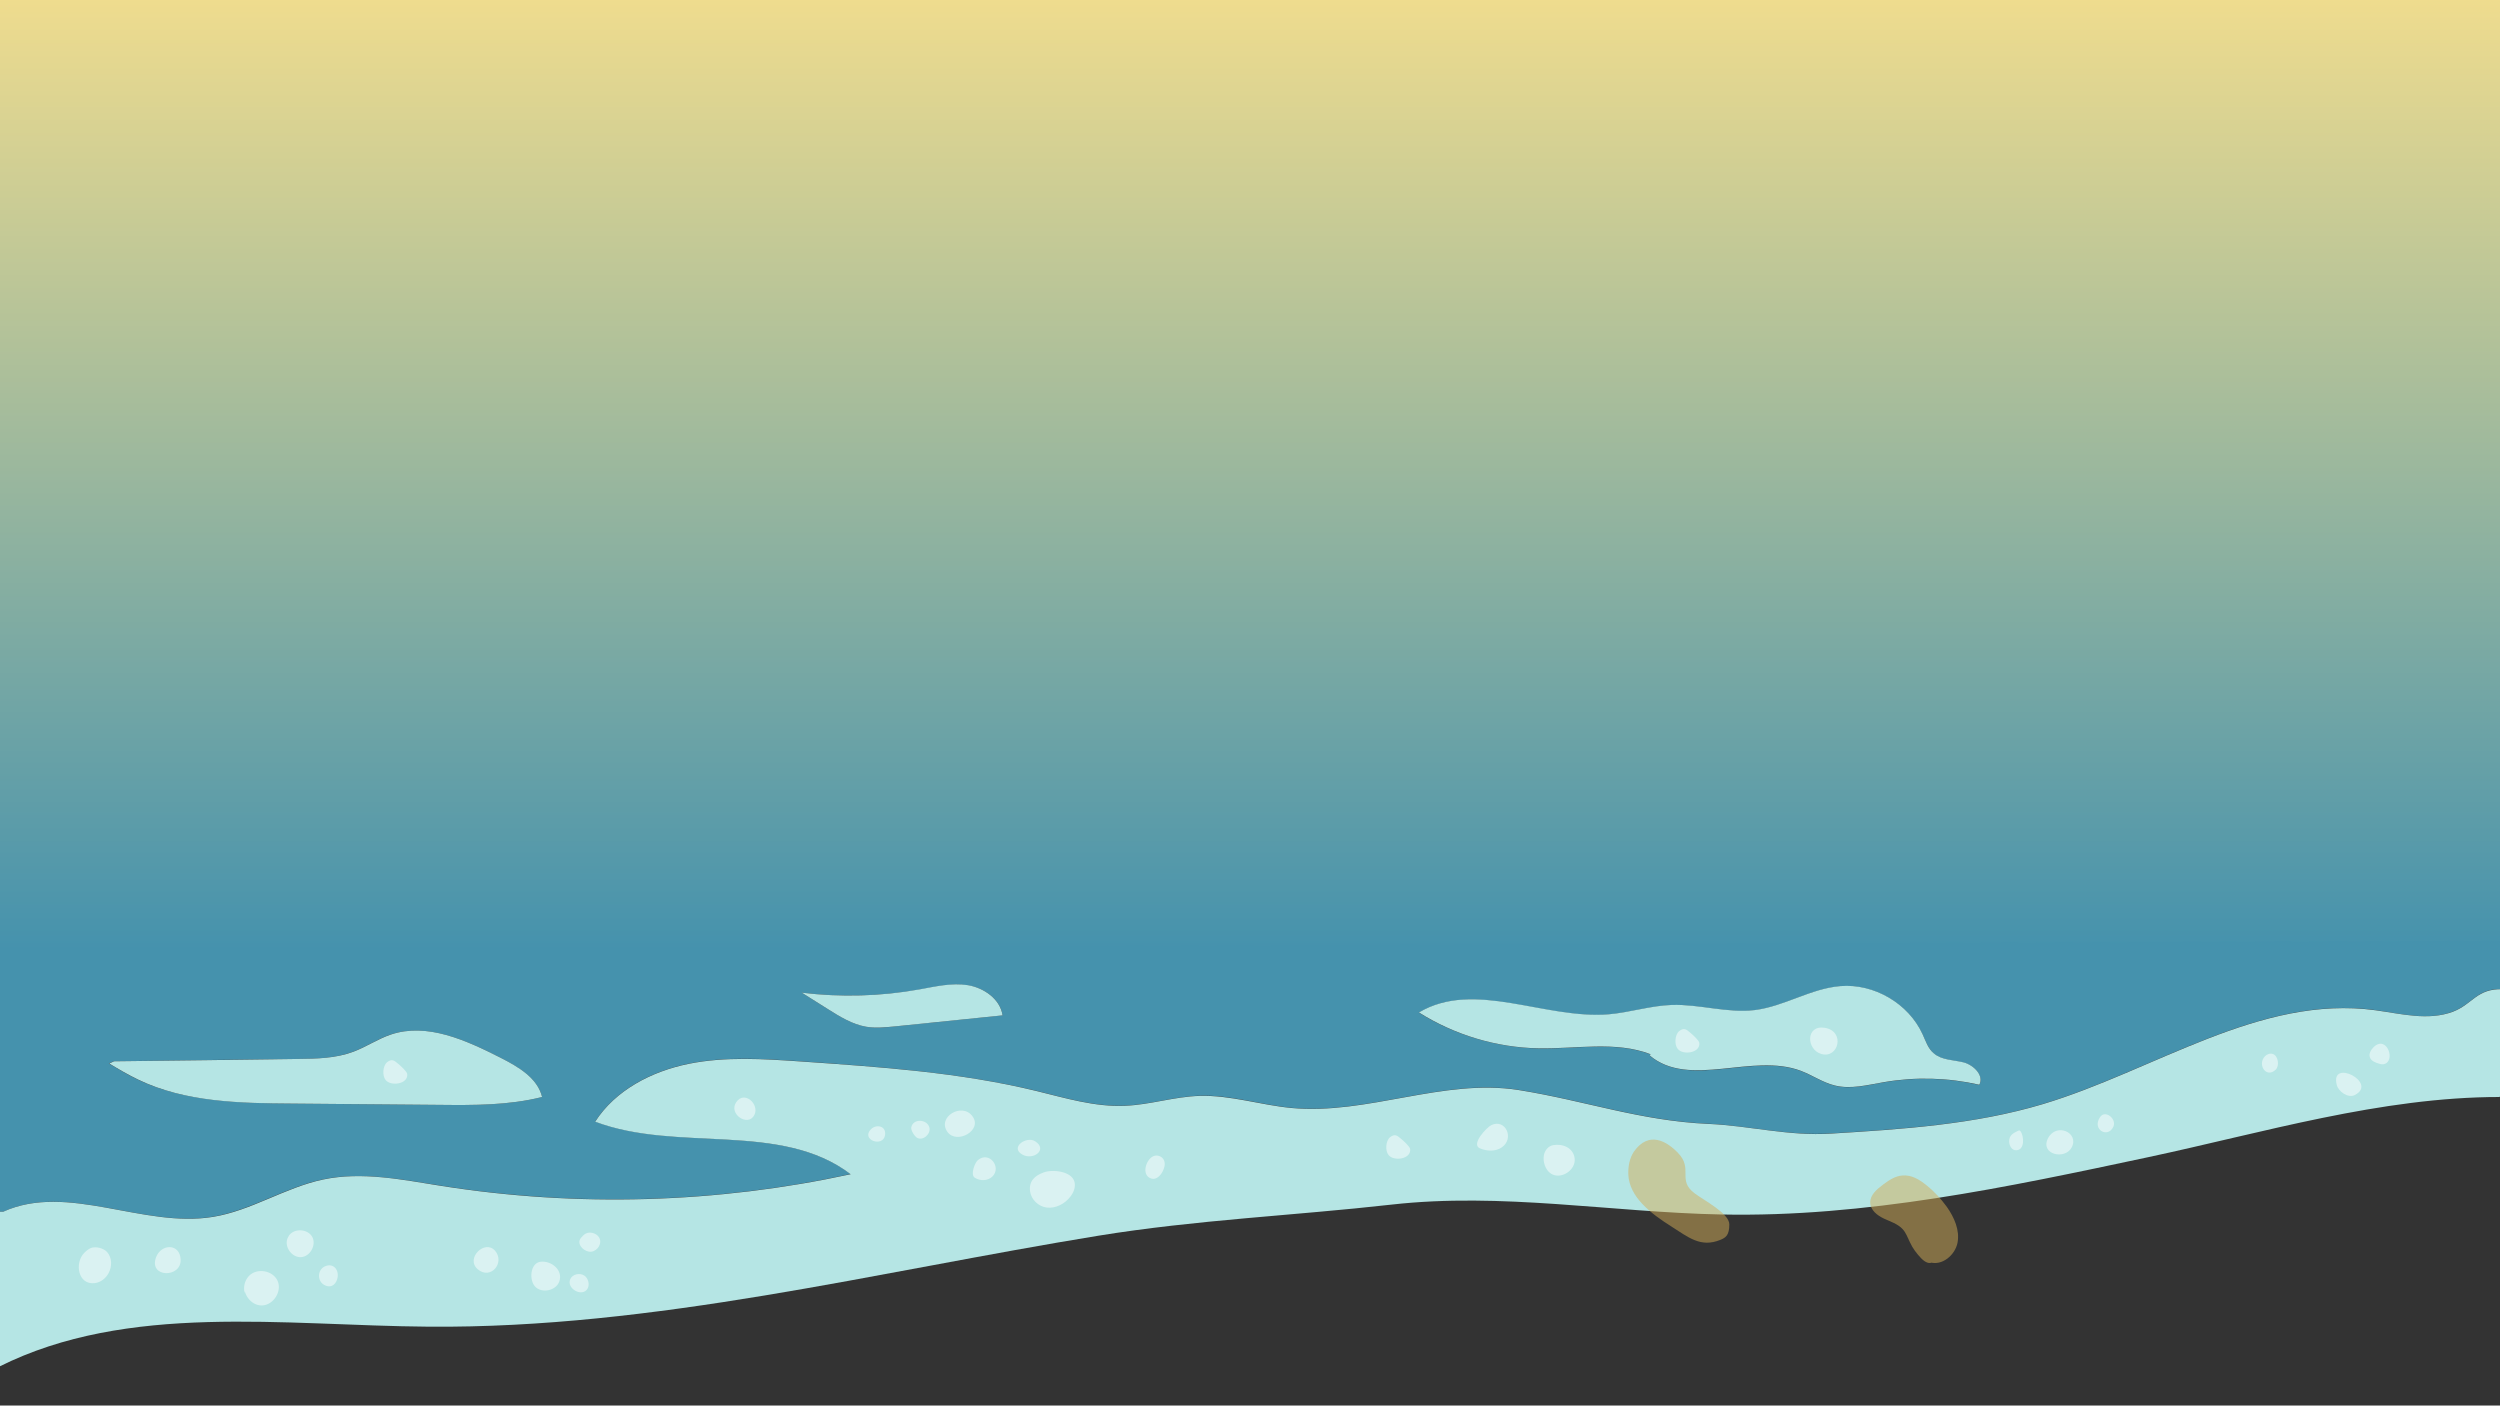 <?xml version="1.0" encoding="utf-8"?>
<!-- Generator: Adobe Illustrator 22.1.0, SVG Export Plug-In . SVG Version: 6.00 Build 0)  -->
<svg version="1.1" xmlns="http://www.w3.org/2000/svg" xmlns:xlink="http://www.w3.org/1999/xlink" x="0px" y="0px"
	 viewBox="0 0 1366 768" style="enable-background:new 0 0 1366 768;" xml:space="preserve">
<rect x="0" y="0" width="1366" height="768" fill="#333333" stroke="none"/>
<style type="text/css">
	.st0{fill:#4592AD;}
	.st1{fill:#B5E5E4;}
	.st2{opacity:0.5;}
	.st3{fill:#D3AD57;}
	.st4{fill:url(#SVGID_1_);}
	.st5{fill:#FFFFFF;}
</style>
<g id="Layer_1">
	<g id="Layer_1_1_">
	</g>
	<g id="_x34__FAQ">
		<g id="XMLID_294_">
			<g>
				<path class="st0" d="M438.1,542.4c4.8,3,9.5,6,14.3,9c6.5,4.1,13.2,8.2,20.8,9.6c5.3,0.9,10.6,0.4,16-0.2c19.5-2,39.1-4,58.6-6
					c-1.2-8.8-10-15-18.8-16.4s-17.8,0.7-26.5,2.3C481.2,544.4,459.5,545,438.1,542.4z M1367.5,505.5c0,11.8,0,23.4,0,34.9
					c-14.2-0.5-16.2,8.1-27.2,12.3c-13.6,5.2-28.3,1.2-42.4-0.8c-63.1-8.6-120.7,33-181.7,51.3c-37.3,11.2-76.6,13.7-115.6,16.1
					c-23.4,1.5-44.3-4.2-67.2-5.3c-37.4-1.7-67.2-12.7-103.6-18.5c-41.2-6.5-82.7,13.7-124.2,9.8c-16.8-1.6-33.3-7.2-50.2-6.6
					c-13.7,0.4-27,4.9-40.8,5.4c-16.4,0.7-32.5-4.2-48.4-8.1c-42-10.1-85.4-13.1-128.5-16.1c-20.5-1.4-41.3-2.8-61.5,1.3
					c-20.1,4.1-39.9,14.3-51,31.6c45,17,101.2-0.3,139.6,28.7c-73.3,15.9-149.5,18.1-223.5,6.4c-21.5-3.4-43.5-7.9-64.8-3.5
					c-20.7,4.3-39.2,16.9-60.1,20.4C78.2,671.2,37,646,1.7,662.1h-2.3c0-52.2,0-104.4,0-156.6
					C455.6,505.5,1367.5,505.5,1367.5,505.5z M1081.5,592.8c2.7-5-3-10.8-8.5-12.2s-11.9-1.2-16.3-4.9c-3.1-2.7-4.5-6.8-6.2-10.5
					c-7.7-16.8-26.5-27.8-44.9-26.3c-16.2,1.3-30.7,11.1-46.8,13.1c-15.1,1.8-30.2-3.3-45.4-2.8c-11.6,0.4-22.8,4.1-34.3,5.1
					c-35.1,3-73.5-19-103.8-1c19.5,12.3,42.4,19.1,65.4,19.6c20.5,0.4,42-4.1,61.1,3.2l-0.3,0.8c21.8,18.1,56.1-1.6,82.5,8.3
					c6.3,2.4,12,6.4,18.5,8c8.8,2.2,17.9-0.3,26.8-1.8C1046.6,588.4,1064.4,588.9,1081.5,592.8z M296.2,599.4
					c-2.5-10.4-13.1-16.5-22.6-21.4c-18.8-9.6-40.3-19.4-60.3-12.7c-7.1,2.4-13.4,6.8-20.5,9.4c-9.6,3.6-20.1,3.8-30.3,3.9
					c-33.4,0.4-66.9,0.8-100.4,1.3l-2.6,1.2c5.2,3.1,10.4,6.2,15.8,8.8c25.9,12.3,55.6,12.8,84.2,13.1c26.8,0.2,53.6,0.5,80.4,0.7
					C258.9,603.9,278,604,296.2,599.4z"/>
				<path class="st1" d="M600.1,675.2c-121.6,19.8-242.6,50.7-365.8,49.7c-79.5-0.6-164.4-13.4-234.9,21.9c0-28.2,0-56.5,0-84.7h2.3
					c35.3-16,76.5,9.1,114.7,2.8c20.9-3.4,39.3-16,60.1-20.4c21.3-4.5,43.3,0.1,64.8,3.5c74.1,11.7,150.3,9.5,223.5-6.4
					c-38.3-29.1-94.6-11.7-139.6-28.7c11.1-17.3,30.9-27.5,51-31.6c20.2-4.1,41-2.7,61.5-1.3c43.1,3,86.5,5.9,128.5,16.1
					c16,3.9,32,8.8,48.4,8.1c13.7-0.5,27-5,40.8-5.4c16.9-0.5,33.4,5,50.2,6.6c41.5,3.9,83-16.3,124.2-9.8
					c36.3,5.8,66.2,16.8,103.6,18.5c22.9,1,43.8,6.8,67.2,5.3c38.9-2.4,78.2-4.9,115.6-16.1c61-18.3,118.6-59.9,181.7-51.3
					c14,1.9,28.8,5.9,42.4,0.8c10.9-4.2,12.9-12.7,27.2-12.3c0,18.2,0,36.4,0,55.1l-1.7,3.8c-64.8,0-129.3,19.5-192.1,32.9
					c-76.9,16.4-154.6,32.9-233.1,31.3c-60.2-1.2-120-12.2-180.3-5.4C707.1,664.2,653.6,666.5,600.1,675.2z"/>
				<path class="st1" d="M901.8,576c-19.1-7.3-40.6-2.8-61.1-3.2c-23-0.4-45.9-7.3-65.4-19.6c30.3-18,68.7,3.9,103.8,1
					c11.5-1,22.7-4.7,34.3-5.1c15.2-0.5,30.3,4.6,45.4,2.8c16.1-2,30.6-11.8,46.8-13.1c18.4-1.5,37.2,9.5,44.9,26.3
					c1.7,3.7,3,7.9,6.2,10.5c4.3,3.7,10.7,3.5,16.3,4.9c5.5,1.5,11.2,7.2,8.5,12.2c-17.1-3.9-34.9-4.4-52.2-1.4
					c-8.9,1.5-18,4-26.8,1.8c-6.5-1.6-12.2-5.6-18.5-8c-26.5-10-60.8,9.8-82.5-8.3L901.8,576z"/>
				<path class="st1" d="M547.8,554.8c-19.5,2-39.1,4-58.6,6c-5.3,0.5-10.7,1.1-16,0.2c-7.5-1.3-14.3-5.5-20.8-9.6
					c-4.8-3-9.6-6-14.3-9c21.4,2.6,43.1,2,64.3-1.8c8.8-1.6,17.7-3.7,26.5-2.3C537.7,539.8,546.5,545.9,547.8,554.8z"/>
				<path class="st1" d="M273.6,578c9.6,4.9,20.1,11,22.6,21.4c-18.3,4.6-37.3,4.5-56.1,4.3c-26.8-0.2-53.6-0.5-80.4-0.7
					c-28.6-0.2-58.4-0.7-84.2-13.1c-5.4-2.6-10.7-5.7-15.8-8.8l2.6-1.2c33.5-0.4,66.9-0.8,100.4-1.3c10.2-0.1,20.7-0.3,30.3-3.9
					c7-2.6,13.4-7,20.5-9.4C233.3,558.6,254.7,568.4,273.6,578z"/>
			</g>
		</g>
		<g class="st2">
			<path class="st3" d="M1057.4,687c0.4,1.7-1.5,3.2-3.2,3.1c-1.7-0.1-3.2-1.3-4.4-2.5c-2.5-2.6-4.7-5.5-6.2-8.8
				c-1.2-2.4-2.1-5.1-3.9-7.1c-2.7-3-6.8-4.2-10.4-5.9s-7.4-4.7-7.4-8.7c-0.1-4.1,3.5-7.2,6.7-9.6c3.2-2.4,6.7-4.9,10.8-5.2
				c4.9-0.5,9.4,2.2,13.2,5.3c4.3,3.4,8,7.5,11.2,11.9c4,5.7,7.1,12.7,5.8,19.5s-8.5,12.8-15.1,10.7"/>
		</g>
		<g class="st2">
			<path class="st3" d="M939.9,677.5c-10.7,4.3-17.3-1.4-26.9-7.5c-10.7-6.8-22.9-15.8-23.3-28.5c-0.1-4.3,0.7-8.7,3.1-12.3
				c8.2-11.5,18-5.6,24.1,0.8c8.4,8.7-0.6,14.8,9,22c5.3,4,19,11,19,17S942.9,676.3,939.9,677.5z"/>
		</g>
		
			<linearGradient id="SVGID_1_" gradientUnits="userSpaceOnUse" x1="683" y1="769" x2="683" y2="249" gradientTransform="matrix(1 0 0 -1 0 768)">
			<stop  offset="0" style="stop-color:#EFDC8E"/>
			<stop  offset="1" style="stop-color:#4592AD"/>
		</linearGradient>
		<polygon class="st4" points="1366,514 0,519 0,-1 1366,-1 		"/>
	</g>
</g>
<g id="_x34__FAQ_1_">
	<g id="bubbles_2_">
		<g class="st2">
			<path class="st5" d="M292.8,703.4c-3.9-3.4-3.3-13.4,2.7-14c5.8-0.6,12.3,4.6,10.1,10.8C303.9,705,296.7,706.8,292.8,703.4z"/>
		</g>
		<g class="st2">
			<path class="st5" d="M270.5,683.4c-5.6-6.4-16.3,4.2-9.5,10.1C268.1,699.6,276.1,689.9,270.5,683.4z"/>
		</g>
		<g class="st2">
			<path class="st5" d="M321.8,683.9c-3.6-0.6-7-4.7-4.2-7.7c0.7-0.8,1.5-1.7,2.5-2.2c2.7-1.4,6.9,0.2,7.7,3.2
				C328.8,680.7,325.3,684.5,321.8,683.9z"/>
		</g>
		<g class="st2">
			<path class="st5" d="M587.1,645.8c-1.5-5.9-12-7-16.8-5.2c-5,1.8-8.1,4.8-7.5,10.2c0.6,4.6,4.5,8.4,9.1,9c4.9,0.6,9.9-2,12.9-5.9
				C586.7,651.5,587.8,648.6,587.1,645.8z"/>
		</g>
		<g class="st2">
			<path class="st5" d="M532.6,643.5c2.9,1.9,7.1,1.8,9.6-0.6c5.3-5.1-1.7-14.2-7.9-9C532.8,635.1,530,641.8,532.6,643.5z"/>
		</g>
		<g class="st2">
			<path class="st5" d="M558.5,630.8c6.1,3.5,14.2-2.7,7.1-7.2C561,620.6,551.7,626.8,558.5,630.8z"/>
		</g>
		<g class="st2">
			<path class="st5" d="M483.6,620.2c0.3-2.1-0.5-3.6-1.8-4.3c-1.7-0.9-4.2-0.6-5.9,1.1C470.2,622.8,482.5,627.2,483.6,620.2z"/>
		</g>
		<g class="st2">
			<path class="st5" d="M501.1,621.7c3.3,1.8,7.7-2.2,6.7-5.7c-1.3-4.6-9-5-9.9,0.1C497.7,617.7,499.7,620.9,501.1,621.7z"/>
		</g>
		<g class="st2">
			<path class="st5" d="M629.2,644c2.5,0.7,4.8-1.5,6-3.8c1-1.9,1.7-4.2,0.8-6.2c-0.8-1.9-3.1-3-5.1-2.5
				C626.3,632.6,623.1,642.3,629.2,644z"/>
		</g>
		<g class="st2">
			<path class="st5" d="M412.2,609.2c2.9-5.9-5.5-13.5-9.9-7C397.8,608.7,408.8,616,412.2,609.2z"/>
		</g>
		<g class="st2">
			<path class="st5" d="M847.5,641.3c5.4,3.4,13.6-1.9,12.9-8.3c-0.7-5.9-6.6-8.2-11.7-7.3c-2.6,0.4-4.6,2.8-5.1,5.4
				C842.9,634.6,844.3,639.3,847.5,641.3z"/>
		</g>
		<g class="st2">
			<path class="st5" d="M820.6,626.9c7.1-4.9,1.9-15.9-5.8-12.1c-2.3,1.1-11.2,10.3-6.3,12.6C812.4,629.1,817.2,629.3,820.6,626.9z"
				/>
		</g>
		<g class="st2">
			<path class="st5" d="M995.2,575.9c9.4,2.7,13.2-12.4,1.9-14.3C986.5,559.9,986.9,573.5,995.2,575.9z"/>
		</g>
		<g class="st2">
			<path class="st5" d="M758.7,631.1c2.8,3.6,12.5,2.3,11.8-3.3c-0.2-1.4-3.8-4.6-4.9-5.5c-2.1-1.8-3.4-3-6.1-0.9
				C757.1,623.4,756.8,628.8,758.7,631.1z"/>
		</g>
		<g class="st2">
			<path class="st5" d="M51.8,701.1c3.2-0.4,6-2.6,7.5-5.4c2-3.6,2-8.5-0.8-11.6c-1.9-2.1-6.1-3.2-8.8-2.2c-1.4,0.6-2.6,1.6-3.7,2.7
				C40.7,690,42.5,702.2,51.8,701.1z"/>
		</g>
		<g class="st2">
			<path class="st5" d="M98.7,688.2c-0.4-8.9-10.6-8.7-13.4-1.3C81,698.3,99.2,698.4,98.7,688.2z"/>
		</g>
		<g class="st2">
			<path class="st5" d="M134,700.4c-2.2,5.8,2.9,13.1,9.2,12.9c6.2-0.2,11-7.7,8.5-13.4c-2.5-5.7-11.2-7.3-15.6-2.8
				c-2.4,2.5-3.3,6.2-2.4,9.5"/>
		</g>
		<g class="st2">
			<path class="st5" d="M157.9,675.1c2.9-4.1,10.2-3.7,12.7,0.7c2.4,4.4-1.1,10.8-6.1,11.1c-5,0.3-9.3-5.6-7.4-10.3"/>
		</g>
		<g class="st2">
			<path class="st5" d="M177.8,702.4c3.8,1.6,6.2-1.3,6.7-4.6c0.6-4.4-2.7-7.9-7.1-5.8C173.1,694.1,173.3,700.6,177.8,702.4z"/>
		</g>
		<g class="st2">
			<path class="st5" d="M1286.5,598.4c13.4-6.6-13.5-20.5-9.7-5.6C1277.7,596.4,1282.9,600.1,1286.5,598.4z"/>
		</g>
		<g class="st2">
			<path class="st5" d="M1243.4,584.5c2.2-2,1.5-7.6-1.5-8.6c-1.5-0.5-3.2,0.1-4.3,1.2C1233.2,581.7,1238.3,589.4,1243.4,584.5z"/>
		</g>
		<g class="st2">
			<path class="st5" d="M1297,572.1c-1.5,1.5-2.8,3.6-2.1,5.6c0.7,2.1,3.2,3,5.4,3.6c0.7,0.2,1.3,0.3,2,0.2
				C1309.4,580.3,1304.3,565.2,1297,572.1z"/>
		</g>
		<g class="st2">
			<path class="st5" d="M1132,626.9c4.2-8.1-8.5-13.7-13-4.9C1114.6,630.8,1128.3,634,1132,626.9z"/>
		</g>
		<g class="st2">
			<path class="st5" d="M1154.8,615.5c1.8-4.2-4.6-9.4-7.4-5C1142.9,617.3,1151.9,622.2,1154.8,615.5z"/>
		</g>
		<g class="st2">
			<path class="st5" d="M1101.7,628.5c-2.5,0.1-3.8-2.5-3.9-4.7c-0.1-3.4,2.1-4.6,4.8-5.9c0.3-0.1,0.6-0.3,0.9-0.2
				c0.2,0.1,0.4,0.3,0.5,0.4C1106,620.8,1106.4,628.4,1101.7,628.5z"/>
		</g>
		<g class="st2">
			<path class="st5" d="M517.7,618.5c5.1,7,19.3-0.9,13.7-8.5C525.8,602.1,511.8,610.3,517.7,618.5z"/>
		</g>
		<g class="st2">
			<path class="st5" d="M321.1,704c1.2-2.2,0.3-5.6-1.8-7c-2.5-1.7-6.5-0.8-7.7,1.9C309.3,704.1,318.3,709.1,321.1,704z"/>
		</g>
		<g class="st2">
			<path class="st5" d="M916.7,573.1c2.8,3.6,12.5,2.3,11.8-3.3c-0.2-1.4-3.8-4.6-4.9-5.5c-2.1-1.8-3.4-3-6.1-0.9
				C915.1,565.4,914.8,570.8,916.7,573.1z"/>
		</g>
		<g class="st2">
			<path class="st5" d="M210.7,590.1c2.8,3.6,12.5,2.3,11.8-3.3c-0.2-1.4-3.8-4.6-4.9-5.5c-2.1-1.8-3.4-3-6.1-0.9
				C209.1,582.4,208.8,587.8,210.7,590.1z"/>
		</g>
	</g>
</g>
</svg>

